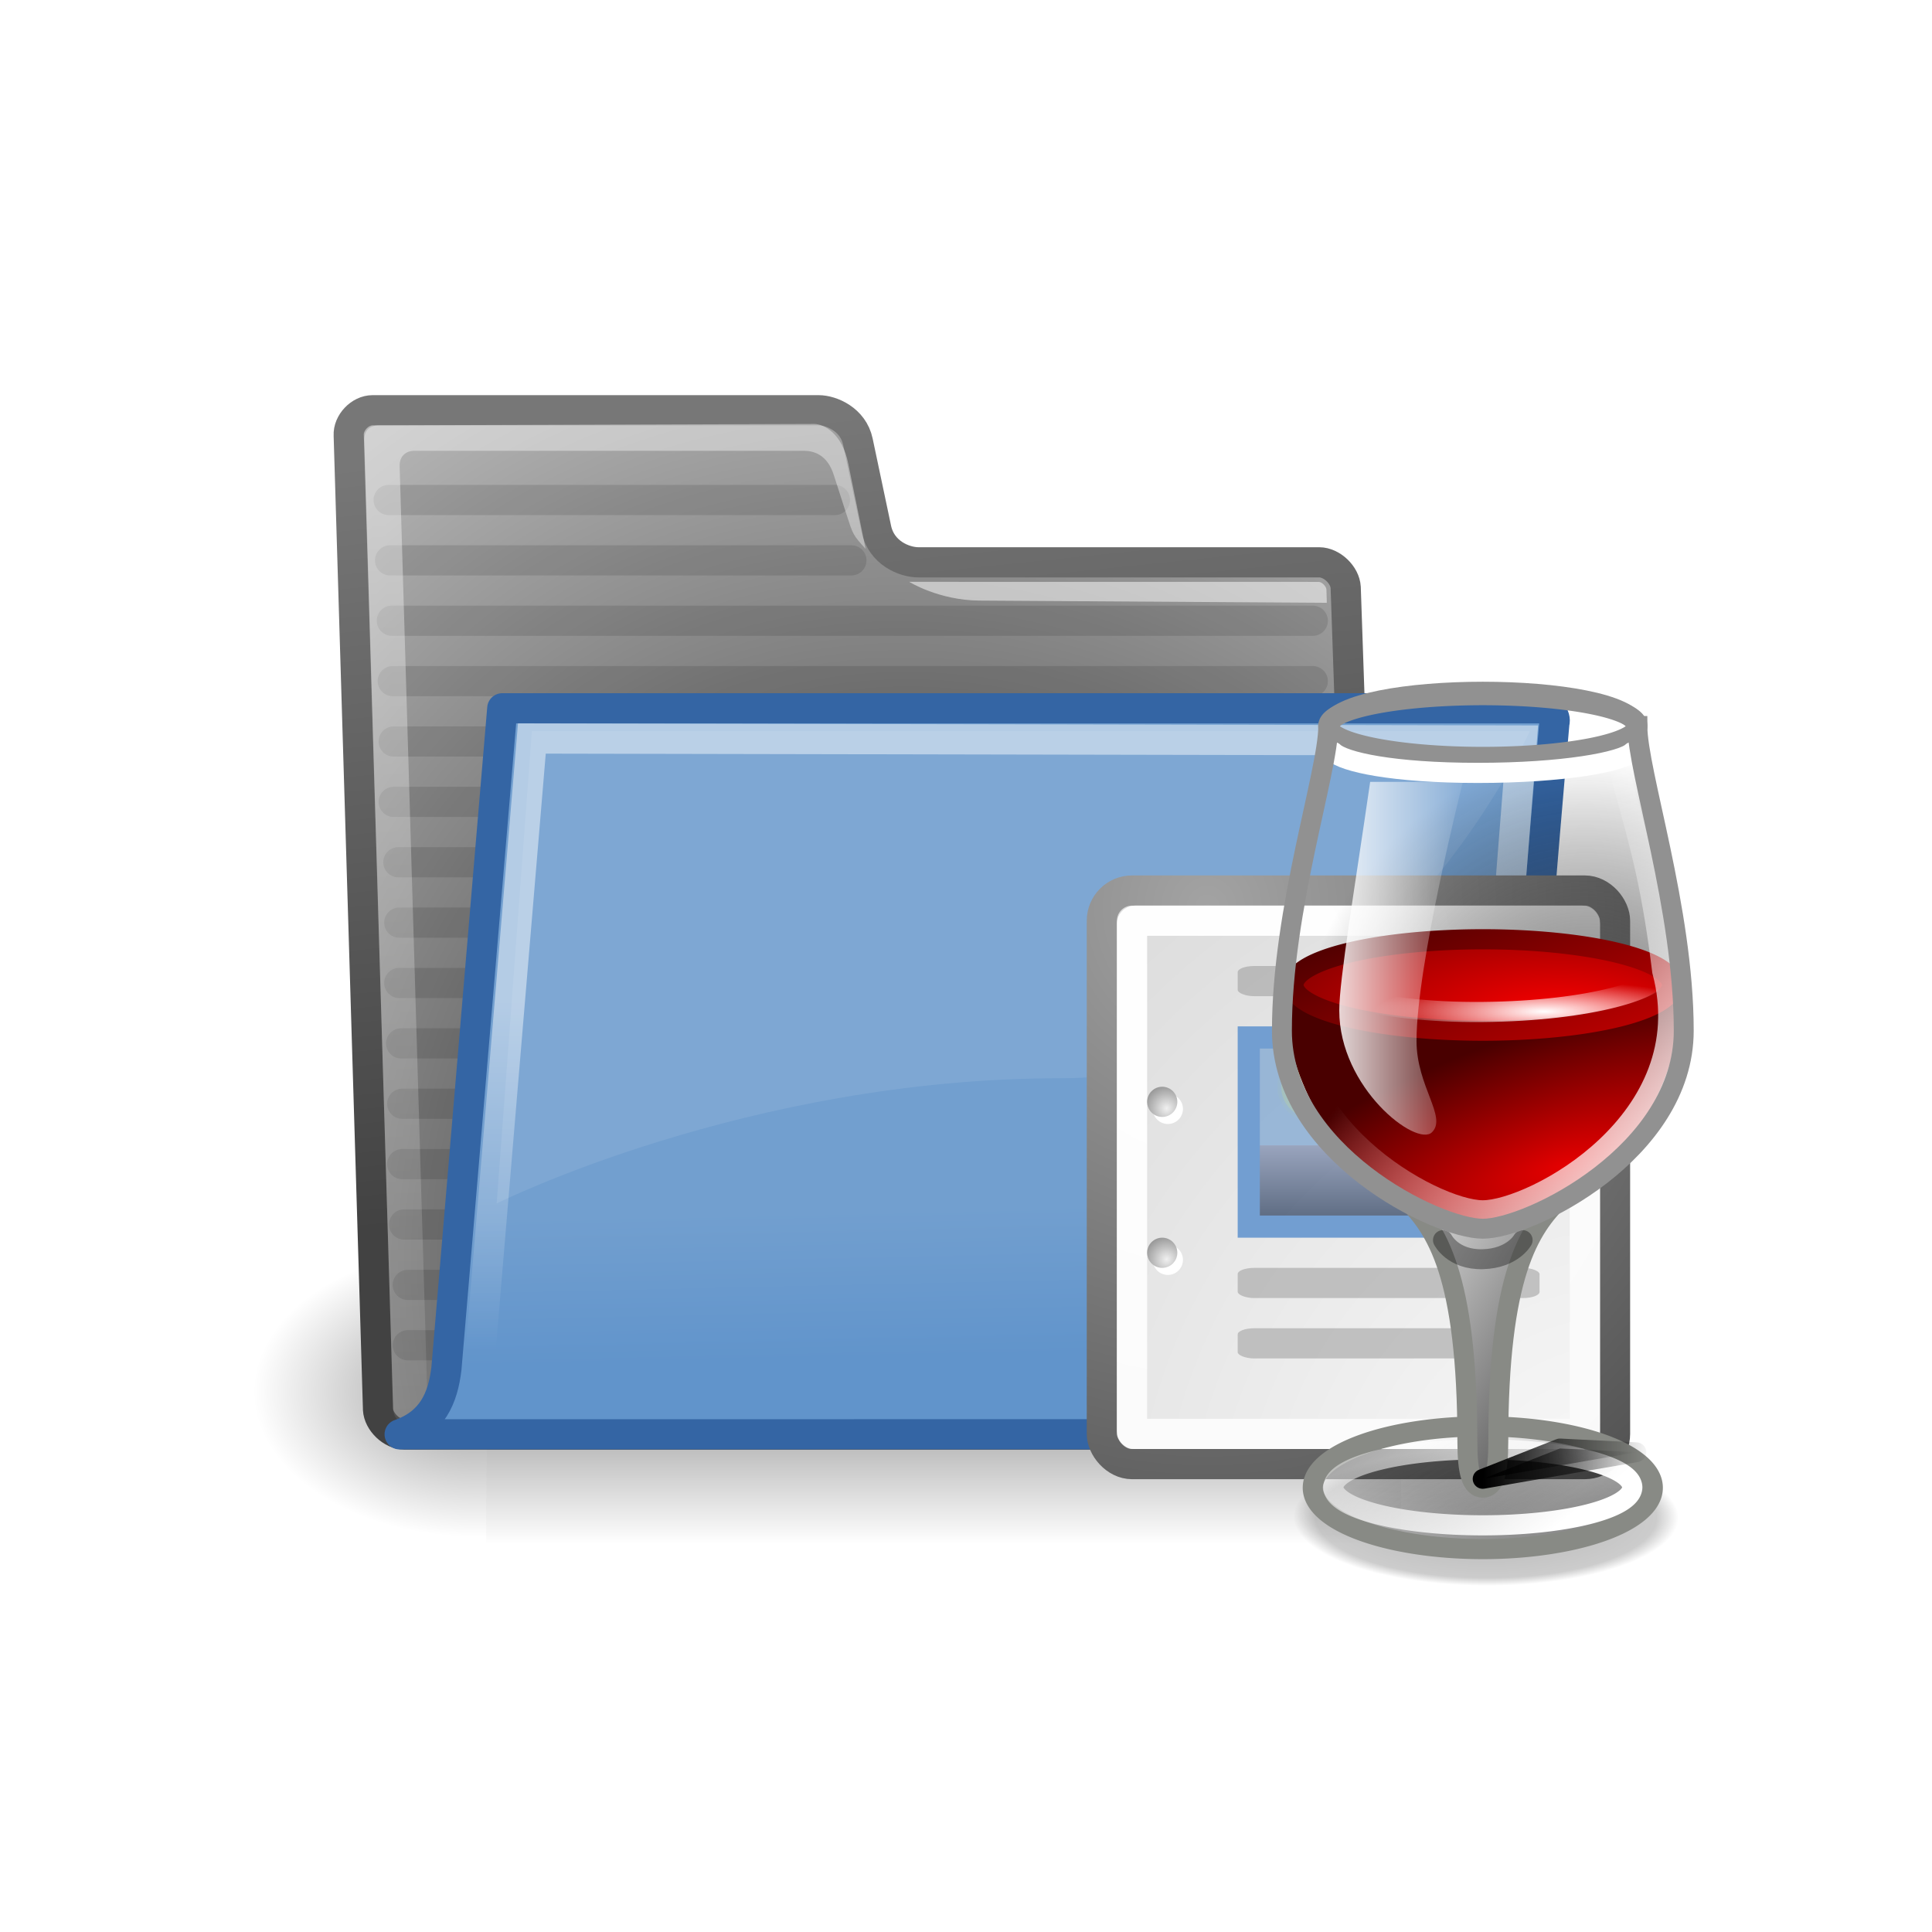 <?xml version="1.0" encoding="UTF-8" standalone="no"?>
<!-- Created with Inkscape (http://www.inkscape.org/) -->
<svg id="svg2" xmlns:rdf="http://www.w3.org/1999/02/22-rdf-syntax-ns#" xmlns="http://www.w3.org/2000/svg" height="64" width="64" version="1.1" xmlns:cc="http://creativecommons.org/ns#" xmlns:xlink="http://www.w3.org/1999/xlink" xmlns:dc="http://purl.org/dc/elements/1.1/">
 <defs id="defs4">
  <linearGradient id="linearGradient5060">
   <stop id="stop5062" stop-color="#000" offset="0"/>
   <stop id="stop5064" stop-color="#000" stop-opacity="0" offset="1"/>
  </linearGradient>
  <radialGradient id="radialGradient3358" gradientUnits="userSpaceOnUse" cy="64.568" cx="20.892" gradientTransform="matrix(0.14,0,0,0.14,35.722,27.674)" r="5.257">
   <stop id="stop15573" stop-color="#F0F0F0" offset="0"/>
   <stop id="stop15575" stop-color="#9a9a9a" offset="1"/>
  </radialGradient>
  <radialGradient id="radialGradient3361" gradientUnits="userSpaceOnUse" cy="114.57" cx="20.892" gradientTransform="matrix(0.14,0,0,0.14,35.722,25.675)" r="5.256">
   <stop id="stop15566" stop-color="#F0F0F0" offset="0"/>
   <stop id="stop15568" stop-color="#9a9a9a" offset="1"/>
  </radialGradient>
  <radialGradient id="radialGradient3366" gradientUnits="userSpaceOnUse" cy="7.268" cx="8.144" gradientTransform="matrix(0.62,0,0,0.665,34.737,27.965)" r="38.159">
   <stop id="stop15664" stop-color="#FFF" offset="0"/>
   <stop id="stop15666" stop-color="#f8f8f8" offset="1"/>
  </radialGradient>
  <radialGradient id="radialGradient3385" gradientUnits="userSpaceOnUse" cy="35.737" cx="33.967" gradientTransform="matrix(0.633,0,0,0.687,32.145,27.094)" r="86.708">
   <stop id="stop260" stop-color="#fafafa" offset="0"/>
   <stop id="stop261" stop-color="#BBB" offset="1"/>
  </radialGradient>
  <radialGradient id="radialGradient3387" gradientUnits="userSpaceOnUse" cy="3.756" cx="8.824" gradientTransform="matrix(0.639,0,0,0.681,34.357,27.521)" r="37.752">
   <stop id="stop270" stop-color="#a3a3a3" offset="0"/>
   <stop id="stop271" stop-color="#4c4c4c" offset="1"/>
  </radialGradient>
  <linearGradient id="linearGradient3407" y2="46.689" gradientUnits="userSpaceOnUse" x2="12.854" gradientTransform="matrix(1.317,0,0,0.816,7.12,6.682)" y1="32.567" x1="13.036">
   <stop id="stop320" stop-color="#FFF" offset="0"/>
   <stop id="stop321" stop-color="#FFF" stop-opacity="0" offset="1"/>
  </linearGradient>
  <linearGradient id="linearGradient3410" y2="32.05" gradientUnits="userSpaceOnUse" x2="22.065" gradientTransform="translate(8,8)" y1="36.988" x1="22.176">
   <stop id="stop9768" stop-color="#6194cb" offset="0"/>
   <stop id="stop9770" stop-color="#729fcf" offset="1"/>
  </linearGradient>
  <linearGradient id="linearGradient3415" y2="66.834" gradientUnits="userSpaceOnUse" x2="9.898" gradientTransform="matrix(1.517,0,0,0.709,7.12,6.682)" y1="13.773" x1="6.23">
   <stop id="stop3984" stop-color="#FFF" stop-opacity="0.876" offset="0"/>
   <stop id="stop3985" stop-color="#fffffe" stop-opacity="0" offset="1"/>
  </linearGradient>
  <radialGradient id="radialGradient3433" gradientUnits="userSpaceOnUse" cy="37.518" cx="20.706" gradientTransform="matrix(1.055,-0.027,0.178,1.191,4.428,0.875)" r="30.905">
   <stop id="stop1790" stop-color="#202020" offset="0"/>
   <stop id="stop1791" stop-color="#b9b9b9" offset="1"/>
  </radialGradient>
  <linearGradient id="linearGradient3435" y2="6.18" gradientUnits="userSpaceOnUse" x2="15.515" gradientTransform="translate(8,8)" y1="31.368" x1="18.113">
   <stop id="stop3098" stop-color="#424242" offset="0"/>
   <stop id="stop3100" stop-color="#777" offset="1"/>
  </linearGradient>
  <radialGradient id="radialGradient3449" xlink:href="#linearGradient5060" gradientUnits="userSpaceOnUse" cy="486.65" cx="605.71" gradientTransform="matrix(-0.063,0,0,0.041,53.935,26.155)" r="117.14"/>
  <radialGradient id="radialGradient3452" xlink:href="#linearGradient5060" gradientUnits="userSpaceOnUse" cy="486.65" cx="605.71" gradientTransform="matrix(0.063,0,0,0.041,8.587,26.155)" r="117.14"/>
  <linearGradient id="linearGradient3455" y2="609.51" gradientUnits="userSpaceOnUse" x2="302.86" gradientTransform="matrix(0.063,0,0,0.041,8.575,26.155)" y1="366.65" x1="302.86">
   <stop id="stop5050" stop-color="#000" stop-opacity="0" offset="0"/>
   <stop id="stop5056" stop-color="#000" offset="0.5"/>
   <stop id="stop5052" stop-color="#000" stop-opacity="0" offset="1"/>
  </linearGradient>
  <linearGradient id="linearGradient3474" y2="7.109" gradientUnits="userSpaceOnUse" x2="21.933" gradientTransform="matrix(0.29,0,0,-0.197,39.531,42.307)" y1="24.627" x1="21.933">
   <stop id="stop7650" stop-color="#8595bc" offset="0"/>
   <stop id="stop7652" stop-color="#041a3b" offset="1"/>
  </linearGradient>
  <linearGradient id="linearGradient3078" y2="7.109" gradientUnits="userSpaceOnUse" x2="21.933" gradientTransform="matrix(0.225,0,0,-0.131,194.92,49.701)" y1="24.627" x1="21.933">
   <stop id="stop7650-5" stop-color="#8595bc" offset="0"/>
   <stop id="stop7652-9" stop-color="#041a3b" offset="1"/>
  </linearGradient>
  <radialGradient id="radialGradient3082" gradientUnits="userSpaceOnUse" cy="7.268" cx="8.144" gradientTransform="matrix(0.62,0,0,0.665,191.688,35.962)" r="38.159">
   <stop id="stop15664-4" stop-color="#FFF" offset="0"/>
   <stop id="stop15666-1" stop-color="#f8f8f8" offset="1"/>
  </radialGradient>
  <radialGradient id="radialGradient3085" gradientUnits="userSpaceOnUse" cy="35.737" cx="33.967" gradientTransform="matrix(0.633,0,0,0.687,189.096,35.091)" r="86.708">
   <stop id="stop260-2" stop-color="#fafafa" offset="0"/>
   <stop id="stop261-1" stop-color="#BBB" offset="1"/>
  </radialGradient>
  <radialGradient id="radialGradient3087" gradientUnits="userSpaceOnUse" cy="3.756" cx="8.824" gradientTransform="matrix(0.639,0,0,0.681,191.308,35.517)" r="37.752">
   <stop id="stop270-8" stop-color="#a3a3a3" offset="0"/>
   <stop id="stop271-5" stop-color="#4c4c4c" offset="1"/>
  </radialGradient>
  <linearGradient id="linearGradient3091" y2="46.689" gradientUnits="userSpaceOnUse" x2="12.854" gradientTransform="matrix(0.862,0,0,0.517,176.12,24.227)" y1="32.567" x1="13.036">
   <stop id="stop320-5" stop-color="#FFF" offset="0"/>
   <stop id="stop321-9" stop-color="#FFF" stop-opacity="0" offset="1"/>
  </linearGradient>
  <linearGradient id="linearGradient3094" y2="32.05" gradientUnits="userSpaceOnUse" x2="22.065" gradientTransform="matrix(0.672,0,0,0.666,176.287,24.204)" y1="36.988" x1="22.176">
   <stop id="stop9768-3" stop-color="#6194cb" offset="0"/>
   <stop id="stop9770-1" stop-color="#729fcf" offset="1"/>
  </linearGradient>
  <linearGradient id="linearGradient3109" y2="66.834" gradientUnits="userSpaceOnUse" x2="9.898" gradientTransform="matrix(0.985,0,0,0.473,175.787,23.086)" y1="13.773" x1="6.23">
   <stop id="stop3984-4" stop-color="#FFF" stop-opacity="0.876" offset="0"/>
   <stop id="stop3985-7" stop-color="#fffffe" stop-opacity="0" offset="1"/>
  </linearGradient>
  <radialGradient id="radialGradient3112" gradientUnits="userSpaceOnUse" cy="37.518" cx="20.706" gradientTransform="matrix(0.699,-0.019,0.118,0.807,173.78,18.88)" r="30.905">
   <stop id="stop1790-0" stop-color="#202020" offset="0"/>
   <stop id="stop1791-3" stop-color="#b9b9b9" offset="1"/>
  </radialGradient>
  <linearGradient id="linearGradient3114" y2="6.18" gradientUnits="userSpaceOnUse" x2="15.515" gradientTransform="matrix(0.663,0,0,0.678,176.147,23.71)" y1="31.368" x1="18.113">
   <stop id="stop3098-4" stop-color="#424242" offset="0"/>
   <stop id="stop3100-4" stop-color="#777" offset="1"/>
  </linearGradient>
  <radialGradient id="radialGradient3118" xlink:href="#linearGradient5060" gradientUnits="userSpaceOnUse" cy="486.65" cx="605.71" gradientTransform="matrix(-0.04,0,0,0.025,205.905,37.544)" r="117.14"/>
  <radialGradient id="radialGradient3121" xlink:href="#linearGradient5060" gradientUnits="userSpaceOnUse" cy="486.65" cx="605.71" gradientTransform="matrix(0.04,0,0,0.025,176.972,37.544)" r="117.14"/>
  <linearGradient id="linearGradient3124" y2="609.51" gradientUnits="userSpaceOnUse" x2="302.86" gradientTransform="matrix(0.04,0,0,0.025,176.965,37.544)" y1="366.65" x1="302.86">
   <stop id="stop5050-1" stop-color="#000" stop-opacity="0" offset="0"/>
   <stop id="stop5056-5" stop-color="#000" offset="0.5"/>
   <stop id="stop5052-9" stop-color="#000" stop-opacity="0" offset="1"/>
  </linearGradient>
  <linearGradient id="linearGradient3933">
   <stop id="stop3935" stop-color="#000" stop-opacity="0.302" offset="0"/>
   <stop id="stop3941" stop-color="#000" stop-opacity="0.2" offset="0.885"/>
   <stop id="stop3937" stop-color="#000" stop-opacity="0" offset="1"/>
  </linearGradient>
  <filter id="filter3391" height="1.336" width="1.134" color-interpolation-filters="sRGB" y="-0.168" x="-0.067">
   <feGaussianBlur id="feGaussianBlur3393" stdDeviation="0.14"/>
  </filter>
  <linearGradient id="linearGradient3198">
   <stop id="stop3200" stop-color="#FFF" offset="0"/>
   <stop id="stop3202" stop-color="#FFF" stop-opacity="0" offset="1"/>
  </linearGradient>
  <filter id="filter3391-9" height="1.336" width="1.134" color-interpolation-filters="sRGB" y="-0.168" x="-0.067">
   <feGaussianBlur id="feGaussianBlur3393-0" stdDeviation="0.14"/>
  </filter>
  <linearGradient id="linearGradient3052" y2="25.5" gradientUnits="userSpaceOnUse" x2="20.5" gradientTransform="translate(-8,15.968)" y1="27.5" x1="16">
   <stop id="stop3375" stop-color="#000" offset="0"/>
   <stop id="stop3377" stop-color="#373737" stop-opacity="0" offset="1"/>
  </linearGradient>
  <linearGradient id="linearGradient3054" y2="27" gradientUnits="userSpaceOnUse" x2="21.5" gradientTransform="translate(-8,15.968)" y1="27" x1="16">
   <stop id="stop3444" stop-color="#000" offset="0"/>
   <stop id="stop3446" stop-color="#000" stop-opacity="0" offset="1"/>
  </linearGradient>
  <radialGradient id="radialGradient3319" gradientUnits="userSpaceOnUse" cy="14.19" cx="18" gradientTransform="matrix(0.517,0,0,0.094,295.72,44.847)" r="5.505">
   <stop id="stop3454-5" stop-color="#FFF" offset="0"/>
   <stop id="stop3456-4" stop-color="#FFF" stop-opacity="0" offset="1"/>
  </radialGradient>
  <linearGradient id="linearGradient3324" y2="18.312" xlink:href="#linearGradient3198" gradientUnits="userSpaceOnUse" x2="23" gradientTransform="matrix(0.517,0,0,0.51,292.032,35.706)" y1="18.312" x1="17.605"/>
  <linearGradient id="linearGradient3327" y2="19" xlink:href="#linearGradient3198" gradientUnits="userSpaceOnUse" x2="22" gradientTransform="matrix(0.515,0,0,0.514,291.666,36.072)" y1="25.27" x1="30.376"/>
  <radialGradient id="radialGradient3330" gradientUnits="userSpaceOnUse" cy="13.192" cx="25.017" gradientTransform="matrix(0.641,0,0,0.233,289.259,43.173)" r="9.751">
   <stop id="stop3173-2" stop-color="#fd0000" offset="0"/>
   <stop id="stop3175-4" stop-color="#6a0000" offset="1"/>
  </radialGradient>
  <linearGradient id="linearGradient3332" y2="7.135" gradientUnits="userSpaceOnUse" x2="22.036" gradientTransform="matrix(0.641,0,0,0.47,289.259,40.563)" y1="15.984" x1="27.217">
   <stop id="stop4404-2" stop-color="#e80000" offset="0"/>
   <stop id="stop4406-1" stop-color="#490000" offset="1"/>
  </linearGradient>
  <radialGradient id="radialGradient3335" gradientUnits="userSpaceOnUse" cy="26.577" cx="26.625" gradientTransform="matrix(0.491,-0.161,0.059,0.176,290.715,48.376)" r="12.5">
   <stop id="stop3191-6" stop-color="#e40000" offset="0"/>
   <stop id="stop3193-5" stop-color="#490000" offset="1"/>
  </radialGradient>
  <linearGradient id="linearGradient3338" y2="27" gradientUnits="userSpaceOnUse" x2="19" gradientTransform="matrix(0.517,0,0,0.51,291.589,36.046)" y1="33" x1="29">
   <stop id="stop3222-8" stop-color="#373737" offset="0"/>
   <stop id="stop3224-5" stop-color="#FFF" offset="1"/>
  </linearGradient>
  <linearGradient id="linearGradient3341" y2="5.035" xlink:href="#linearGradient3198" gradientUnits="userSpaceOnUse" x2="17.799" gradientTransform="matrix(0.704,0,0,0.463,287.803,49.412)" y1="12.038" x1="25.269"/>
  <linearGradient id="linearGradient3344" y2="9.277" gradientUnits="userSpaceOnUse" x2="21.44" gradientTransform="matrix(0.637,0,0,0.514,289.344,48.841)" y1="14.243" x1="27.681">
   <stop id="stop3230-47" stop-color="#373737" offset="0"/>
   <stop id="stop3232-9" stop-color="#cfcfcf" stop-opacity="0.678" offset="1"/>
  </linearGradient>
  <radialGradient id="radialGradient3347" gradientUnits="userSpaceOnUse" cy="22.614" cx="27.5" gradientTransform="matrix(0.796,-0.039,0.05,0.979,282.809,27.217)" r="6.5">
   <stop id="stop3348-2" stop-color="#737373" offset="0"/>
   <stop id="stop3350-2" stop-color="#000" stop-opacity="0" offset="1"/>
  </radialGradient>
  <radialGradient id="radialGradient3350" gradientUnits="userSpaceOnUse" cy="33.188" cx="37.375" gradientTransform="matrix(0.21,0,0,0.052,295.8,45.307)" r="14.625">
   <stop id="stop4335-63" stop-color="#000" offset="0"/>
   <stop id="stop4337-0" stop-color="#000" stop-opacity="0" offset="1"/>
  </radialGradient>
  <radialGradient id="radialGradient3115" gradientUnits="userSpaceOnUse" cy="14.19" cx="18" gradientTransform="matrix(1.034,0,0,0.187,175.44,33.693)" r="5.505">
   <stop id="stop3454-4" stop-color="#FFF" offset="0"/>
   <stop id="stop3456-9" stop-color="#FFF" stop-opacity="0" offset="1"/>
  </radialGradient>
  <linearGradient id="linearGradient3120" y2="18.312" xlink:href="#linearGradient3198" gradientUnits="userSpaceOnUse" x2="23" gradientTransform="matrix(1.034,0,0,1.02,168.063,15.412)" y1="18.312" x1="17.605"/>
  <linearGradient id="linearGradient3123" y2="19" xlink:href="#linearGradient3198" gradientUnits="userSpaceOnUse" x2="22" gradientTransform="matrix(1.029,0,0,1.029,167.332,16.143)" y1="25.27" x1="30.376"/>
  <radialGradient id="radialGradient3126" gradientUnits="userSpaceOnUse" cy="13.192" cx="25.017" gradientTransform="matrix(1.282,0,0,0.465,162.518,30.346)" r="9.751">
   <stop id="stop3173-5" stop-color="#fd0000" offset="0"/>
   <stop id="stop3175-8" stop-color="#6a0000" offset="1"/>
  </radialGradient>
  <linearGradient id="linearGradient3128" y2="7.135" gradientUnits="userSpaceOnUse" x2="22.036" gradientTransform="matrix(1.282,0,0,0.94,162.518,25.125)" y1="15.984" x1="27.217">
   <stop id="stop4404-1" stop-color="#e80000" offset="0"/>
   <stop id="stop4406-5" stop-color="#490000" offset="1"/>
  </linearGradient>
  <radialGradient id="radialGradient3132" gradientUnits="userSpaceOnUse" cy="26.577" cx="26.625" gradientTransform="matrix(0.981,-0.322,0.119,0.352,165.431,40.753)" r="12.5">
   <stop id="stop3191-9" stop-color="#e40000" offset="0"/>
   <stop id="stop3193-7" stop-color="#490000" offset="1"/>
  </radialGradient>
  <linearGradient id="linearGradient3135" y2="27" gradientUnits="userSpaceOnUse" x2="19" gradientTransform="matrix(1.034,0,0,1.02,167.179,16.091)" y1="33" x1="29">
   <stop id="stop3222-6" stop-color="#373737" offset="0"/>
   <stop id="stop3224-3" stop-color="#FFF" offset="1"/>
  </linearGradient>
  <linearGradient id="linearGradient3138" y2="5.035" xlink:href="#linearGradient3198" gradientUnits="userSpaceOnUse" x2="17.799" gradientTransform="matrix(1.282,0,0,0.94,162.518,42.162)" y1="12.038" x1="25.269"/>
  <linearGradient id="linearGradient3141" y2="9.277" gradientUnits="userSpaceOnUse" x2="21.44" gradientTransform="matrix(1.274,0,0,1.029,162.687,41.182)" y1="14.243" x1="27.681">
   <stop id="stop3230-4" stop-color="#373737" offset="0"/>
   <stop id="stop3232-6" stop-color="#cfcfcf" stop-opacity="0.678" offset="1"/>
  </linearGradient>
  <radialGradient id="radialGradient3144" gradientUnits="userSpaceOnUse" cy="22.614" cx="27.5" gradientTransform="matrix(1.591,-0.078,0.099,1.958,149.618,-1.567)" r="6.5">
   <stop id="stop3348-7" stop-color="#737373" offset="0"/>
   <stop id="stop3350-0" stop-color="#000" stop-opacity="0" offset="1"/>
  </radialGradient>
  <radialGradient id="radialGradient3148" gradientUnits="userSpaceOnUse" cy="33.188" cx="37.375" gradientTransform="matrix(0.421,0,0,0.104,175.6,34.613)" r="14.625">
   <stop id="stop4335-6" stop-color="#000" offset="0"/>
   <stop id="stop4337-5" stop-color="#000" stop-opacity="0" offset="1"/>
  </radialGradient>
  <radialGradient id="radialGradient3926" gradientUnits="userSpaceOnUse" cy="14.19" cx="18" gradientTransform="matrix(1.551,0,0,0.281,7.16,22.54)" r="5.505">
   <stop id="stop3454" stop-color="#FFF" offset="0"/>
   <stop id="stop3456" stop-color="#FFF" stop-opacity="0" offset="1"/>
  </radialGradient>
  <linearGradient id="linearGradient3930" y2="18.312" xlink:href="#linearGradient3198" gradientUnits="userSpaceOnUse" x2="23" gradientTransform="matrix(1.551,0,0,1.529,-3.905,-4.882)" y1="18.312" x1="17.605"/>
  <linearGradient id="linearGradient3934" y2="19" xlink:href="#linearGradient3198" gradientUnits="userSpaceOnUse" x2="22" gradientTransform="matrix(1.544,0,0,1.543,-5.003,-3.785)" y1="25.27" x1="30.376"/>
  <radialGradient id="radialGradient3937" gradientUnits="userSpaceOnUse" cy="13.192" cx="25.017" gradientTransform="matrix(1.923,0,0,0.698,-12.224,17.519)" r="9.751">
   <stop id="stop3173" stop-color="#fd0000" offset="0"/>
   <stop id="stop3175" stop-color="#6a0000" offset="1"/>
  </radialGradient>
  <linearGradient id="linearGradient3939" y2="7.135" gradientUnits="userSpaceOnUse" x2="22.036" gradientTransform="matrix(1.923,0,0,1.41,-12.224,9.688)" y1="15.984" x1="27.217">
   <stop id="stop4404" stop-color="#e80000" offset="0"/>
   <stop id="stop4406" stop-color="#490000" offset="1"/>
  </linearGradient>
  <radialGradient id="radialGradient3942" gradientUnits="userSpaceOnUse" cy="26.577" cx="26.625" gradientTransform="matrix(1.472,-0.484,0.178,0.528,-7.854,33.129)" r="12.5">
   <stop id="stop3191" stop-color="#e40000" offset="0"/>
   <stop id="stop3193" stop-color="#490000" offset="1"/>
  </radialGradient>
  <linearGradient id="linearGradient3945" y2="27" gradientUnits="userSpaceOnUse" x2="19" gradientTransform="matrix(1.551,0,0,1.529,-5.232,-3.863)" y1="33" x1="29">
   <stop id="stop3222" stop-color="#373737" offset="0"/>
   <stop id="stop3224" stop-color="#FFF" offset="1"/>
  </linearGradient>
  <linearGradient id="linearGradient3948" y2="5.035" xlink:href="#linearGradient3198" gradientUnits="userSpaceOnUse" x2="17.799" gradientTransform="matrix(1.923,0,0,1.41,-12.224,34.901)" y1="12.038" x1="25.269"/>
  <linearGradient id="linearGradient3951" y2="9.277" gradientUnits="userSpaceOnUse" x2="21.44" gradientTransform="matrix(1.923,0,0,1.41,-12.224,34.922)" y1="19.122" x1="29.455">
   <stop id="stop3230" stop-color="#373737" offset="0"/>
   <stop id="stop3232" stop-color="#373737" stop-opacity="0" offset="1"/>
  </linearGradient>
  <radialGradient id="radialGradient3955" gradientUnits="userSpaceOnUse" cy="22.614" cx="27.5" gradientTransform="matrix(2.387,-0.118,0.149,2.937,-31.573,-30.35)" r="6.5">
   <stop id="stop3348" stop-color="#737373" offset="0"/>
   <stop id="stop3350" stop-color="#000" stop-opacity="0" offset="1"/>
  </radialGradient>
  <radialGradient id="radialGradient3958" xlink:href="#linearGradient3933" gradientUnits="userSpaceOnUse" cy="55.076" cx="31.071" gradientTransform="matrix(1.13,0.003,-0.001,0.402,-2.892,29.674)" r="8.553"/>
  <radialGradient id="radialGradient3961" gradientUnits="userSpaceOnUse" cy="33.188" cx="37.375" gradientTransform="matrix(0.631,0,0,0.156,7.399,23.92)" r="14.625">
   <stop id="stop4335" stop-color="#000" offset="0"/>
   <stop id="stop4337" stop-color="#000" stop-opacity="0" offset="1"/>
  </radialGradient>
  <radialGradient id="radialGradient3965" xlink:href="#linearGradient3933" gradientUnits="userSpaceOnUse" cy="55.076" cx="31.071" gradientTransform="matrix(0.767,0.002,-7.0830713e-4,0.273,168.202,38.465)" r="8.553"/>
 </defs>
 <rect id="icon:48-32" height="48" width="48" y="8" x="8" fill="none"/>
 <g id="g3491">
  <rect id="rect6709" opacity="0.402" style="color:#000000;" fill-rule="nonzero" height="9.982" width="30.308" y="41.225" x="16.107" fill="url(#linearGradient3455)"/>
  <path id="path6711" opacity="0.402" style="color:#000000;" d="m46.415,41.225v9.982c3.232,0.019,7.814-2.236,7.814-4.991,0-2.755-3.607-4.99-7.814-4.99z" fill-rule="nonzero" fill="url(#radialGradient3452)"/>
  <path id="path6713" opacity="0.402" style="color:#000000;" d="m16.107,41.225v9.982c-3.232,0.019-7.814-2.236-7.814-4.991,0-2.755,3.607-4.99,7.814-4.99z" fill-rule="nonzero" fill="url(#radialGradient3449)"/>
  <path id="path216" stroke-linejoin="round" style="stroke-dasharray:none;" d="m12.522,46.687c0.022,0.416,0.46,0.833,0.876,0.833h31.327c0.416,0,0.811-0.416,0.789-0.833l-0.936-27.226c-0.022-0.416-0.46-0.833-0.876-0.833h-13.271c-0.485,0-1.234-0.316-1.402-1.107l-0.611-2.893c-0.155-0.736-0.882-1.038-1.298-1.038h-14.779c-0.416,0-0.811,0.416-0.789,0.833l0.971,32.264z" fill-rule="nonzero" stroke="url(#linearGradient3435)" stroke-linecap="round" stroke-miterlimit="4" stroke-width="1" fill="url(#radialGradient3433)"/>
  <path id="path9788" opacity="0.114" stroke-linejoin="round" style="color:#000000;stroke-dasharray:none;" d="m13.227,30.563,30.266,0" fill-rule="nonzero" stroke-dashoffset="0" stroke="#000" stroke-linecap="round" stroke-miterlimit="4" stroke-width="1" fill="#729fcf"/>
  <path id="path9784" opacity="0.114" stroke-linejoin="round" style="color:#000000;stroke-dasharray:none;" d="m13.042,26.563,30.447,0" fill-rule="nonzero" stroke-dashoffset="0" stroke="#000" stroke-linecap="round" stroke-miterlimit="4" stroke-width="1" fill="#729fcf"/>
  <path id="path9778" opacity="0.114" stroke-linejoin="round" style="color:#000000;stroke-dasharray:none;" d="m12.981,20.563,30.507,0" fill-rule="nonzero" stroke-dashoffset="0" stroke="#000" stroke-linecap="round" stroke-miterlimit="4" stroke-width="1" fill="#729fcf"/>
  <path id="path9798" opacity="0.114" stroke-linejoin="round" style="color:#000000;stroke-dasharray:none;" d="m13.386,40.563,30.109,0" fill-rule="nonzero" stroke-dashoffset="0" stroke="#000" stroke-linecap="round" stroke-miterlimit="4" stroke-width="1" fill="#729fcf"/>
  <path id="path9800" opacity="0.114" stroke-linejoin="round" style="color:#000000;stroke-dasharray:none;" d="m13.509,42.563,29.988,0" fill-rule="nonzero" stroke-dashoffset="0" stroke="#000" stroke-linecap="round" stroke-miterlimit="4" stroke-width="1" fill="#729fcf"/>
  <path id="path9782" opacity="0.114" stroke-linejoin="round" style="color:#000000;stroke-dasharray:none;" d="m13.042,24.563,30.447,0" fill-rule="nonzero" stroke-dashoffset="0" stroke="#000" stroke-linecap="round" stroke-miterlimit="4" stroke-width="1" fill="#729fcf"/>
  <path id="path9780" opacity="0.114" stroke-linejoin="round" style="color:#000000;stroke-dasharray:none;" d="m13.011,22.563,30.477,0" fill-rule="nonzero" stroke-dashoffset="0" stroke="#000" stroke-linecap="round" stroke-miterlimit="4" stroke-width="1" fill="#729fcf"/>
  <path id="path9776" opacity="0.114" stroke-linejoin="round" style="color:#000000;stroke-dasharray:none;" d="m12.922,18.563,15.281,0" fill-rule="nonzero" stroke-dashoffset="0" stroke="#000" stroke-linecap="round" stroke-miterlimit="4" stroke-width="1" fill="#729fcf"/>
  <path id="path9774" opacity="0.114" stroke-linejoin="round" style="color:#000000;stroke-dasharray:none;" d="m12.874,16.563,14.784,0" fill-rule="nonzero" stroke-dashoffset="0" stroke="#000" stroke-linecap="round" stroke-miterlimit="4" stroke-width="1" fill="#729fcf"/>
  <path id="path9794" opacity="0.114" stroke-linejoin="round" style="color:#000000;stroke-dasharray:none;" d="m13.325,36.563,30.169,0" fill-rule="nonzero" stroke-dashoffset="0" stroke="#000" stroke-linecap="round" stroke-miterlimit="4" stroke-width="1" fill="#729fcf"/>
  <path id="path9792" opacity="0.114" stroke-linejoin="round" style="color:#000000;stroke-dasharray:none;" d="m13.288,34.563,30.205,0" fill-rule="nonzero" stroke-dashoffset="0" stroke="#000" stroke-linecap="round" stroke-miterlimit="4" stroke-width="1" fill="#729fcf"/>
  <path id="path9790" opacity="0.114" stroke-linejoin="round" style="color:#000000;stroke-dasharray:none;" d="m13.227,32.563,30.266,0" fill-rule="nonzero" stroke-dashoffset="0" stroke="#000" stroke-linecap="round" stroke-miterlimit="4" stroke-width="1" fill="#729fcf"/>
  <path id="path9786" opacity="0.114" stroke-linejoin="round" style="color:#000000;stroke-dasharray:none;" d="m13.196,28.563,30.296,0" fill-rule="nonzero" stroke-dashoffset="0" stroke="#000" stroke-linecap="round" stroke-miterlimit="4" stroke-width="1" fill="#729fcf"/>
  <path id="path9796" opacity="0.114" stroke-linejoin="round" style="color:#000000;stroke-dasharray:none;" d="m13.325,38.563,30.169,0" fill-rule="nonzero" stroke-dashoffset="0" stroke="#000" stroke-linecap="round" stroke-miterlimit="4" stroke-width="1" fill="#729fcf"/>
  <path id="path9802" opacity="0.114" stroke-linejoin="round" style="color:#000000;stroke-dasharray:none;" d="m13.509,44.563,29.988,0" fill-rule="nonzero" stroke-dashoffset="0" stroke="#000" stroke-linecap="round" stroke-miterlimit="4" stroke-width="1" fill="#729fcf"/>
  <path id="path219" opacity="0.451" style="color:#000000;" d="m14.068,46.864c0.016,0.312-0.181,0.52-0.499,0.416-0.317-0.104-0.536-0.312-0.552-0.624l-0.948-32.064c-0.016-0.312,0.165-0.501,0.477-0.501l14.422-0.048c0.312,0,0.932,0.3,1.133,1.322l0.573,2.816c-0.427-0.465-0.419-0.48-0.638-1.157l-0.406-1.259c-0.219-0.728-0.698-0.832-1.01-0.832h-12.888c-0.312,0-0.509,0.208-0.493,0.52l0.938,31.515-0.11-0.104z" fill-rule="nonzero" display="block" fill="url(#linearGradient3415)"/>
  <path id="path221" d="m43.94,19.533c0-0.101-0.147-0.257-0.258-0.257l-13.563-0.002s0.981,0.612,2.324,0.621l11.508,0.074c0-0.22-0.011-0.266-0.011-0.435z" fill-opacity="0.508" fill-rule="nonzero" fill="#FFF"/>
  <path id="path233" stroke-linejoin="round" style="color:#000000;stroke-dasharray:none;" d="m47.784,47.511c1.144-0.044,1.963-1.096,2.047-2.321,0.792-11.549,1.659-21.232,1.659-21.232,0.072-0.247-0.168-0.495-0.48-0.495h-34.371s-1.85,21.867-1.85,21.867c-0.115,0.982-0.466,1.805-1.55,2.184l34.545-0.003z" fill-rule="nonzero" stroke-dashoffset="0" display="block" stroke="#3465a4" stroke-linecap="butt" stroke-miterlimit="4" stroke-width="1" fill="url(#linearGradient3410)"/>
  <path id="path304" opacity="0.466" stroke-linejoin="miter" d="m17.62,24.464,32.791,0.065-1.574,20.002c-0.084,1.071-0.451,1.428-1.873,1.428-1.871,0-28.678-0.032-31.395-0.032,0.234-0.321,0.334-0.989,0.335-1.005l1.715-20.458z" stroke="url(#linearGradient3407)" stroke-linecap="round" stroke-width="1px" fill="none"/>
  <path id="path323" d="m17.62,24.223-1.167,15.643s8.296-4.148,18.666-4.148,15.555-11.495,15.555-11.495h-33.055z" fill-opacity="0.089" fill-rule="evenodd" fill="#FFF"/>
  <rect id="rect15391" stroke-linejoin="round" style="color:#000000;" fill-rule="nonzero" stroke-dashoffset="0" rx="1" ry="1" height="19" width="17" stroke="url(#radialGradient3387)" stroke-linecap="round" stroke-miterlimit="4" display="block" y="29.5" x="36.5" stroke-width="1" fill="url(#radialGradient3385)"/>
  <path id="path7644" opacity="0.665" d="m41.5,40.5,9,0,0-2.559-9,0,0,2.559z" fill-rule="nonzero" fill="url(#linearGradient3474)"/>
  <path id="path16203" opacity="0.665" d="m41.5,34.5,9,0,0,3.441-9,0,0-3.441z" fill-rule="nonzero" fill="#729fcf"/>
  <path id="path16209" opacity="0.033" d="m44.887,36.005c0,0.645-0.564,1.203-1.286,1.203-0.69,0-1.286-0.528-1.286-1.203,0-0.645,0.564-1.203,1.286-1.203,0.69,0,1.286,0.528,1.286,1.203z" fill-rule="nonzero" fill="#e8f52f"/>
  <path id="path16211" opacity="0.138" d="m44.761,36.005c0,0.587-0.502,1.085-1.16,1.085-0.627,0-1.16-0.469-1.16-1.085,0-0.587,0.502-1.085,1.16-1.085,0.627,0,1.16,0.469,1.16,1.085z" fill-rule="nonzero" fill="#ecf751"/>
  <path id="path16213" opacity="0.244" d="m44.636,36.005c0,0.528-0.47,0.968-1.035,0.968-0.564,0-1.035-0.44-1.035-0.968s0.47-0.968,1.035-0.968c0.564,0,1.035,0.44,1.035,0.968z" fill-rule="nonzero" fill="#f0f972"/>
  <path id="path16215" opacity="0.349" d="m44.51,36.005c0,0.469-0.408,0.851-0.909,0.851-0.502,0-0.909-0.381-0.909-0.851s0.408-0.851,0.909-0.851c0.502,0,0.909,0.381,0.909,0.851z" fill-rule="nonzero" fill="#f4fa95"/>
  <path id="path16217" opacity="0.454" d="m44.385,36.005c0,0.411-0.345,0.733-0.784,0.733s-0.784-0.323-0.784-0.733,0.345-0.733,0.784-0.733,0.784,0.323,0.784,0.733z" fill-rule="nonzero" fill="#f7fcb7"/>
  <path id="path16219" opacity="0.56" d="m44.26,36.005c0,0.352-0.314,0.616-0.659,0.616s-0.659-0.293-0.659-0.616,0.314-0.616,0.659-0.616,0.659,0.293,0.659,0.616z" fill-rule="nonzero" fill="#fbfddb"/>
  <path id="path16221" opacity="0.665" d="m44.134,36.005c0,0.293-0.251,0.528-0.564,0.528s-0.564-0.235-0.564-0.528,0.251-0.528,0.564-0.528,0.564,0.235,0.564,0.528z" fill-rule="nonzero" fill="#FFF"/>
  <path id="path16223" opacity="0.199" fill-rule="nonzero" d="m46.643,38.44,2.289,0,0.439,0.117-0.753,0s0.753,0.059,1.129,0.499c0.376,0.411-0.439,0.909-0.439,0.909-0.031-0.088-0.22-0.792-0.596-1.085-0.282-0.235-0.596-0.293-0.596-0.293h-1.474v-0.117-0.029z"/>
  <path id="path16225" opacity="0.199" fill-rule="nonzero" d="m48.148,38.616-1.317,0,2.446,1.291-1.129-1.291,0,0z"/>
  <path id="path16227" opacity="0.665" d="m46.643,38.469,2.289,0,0.345-0.205-0.753,0s0.69-0.117,0.784-0.851c0.094-0.733-1.066-1.555-1.066-1.555v0.029c0.031,0.176,0.345,1.408,0.125,1.878-0.094,0.411-0.376,0.499-0.376,0.499h-1.442l0.063,0.205h0.031z" fill-rule="nonzero" fill="#515151"/>
  <path id="path16229" opacity="0.665" d="m48.023,38.146-1.317,0,1.568-2.23-0.251,2.23z" fill-rule="nonzero" fill="#515151"/>
  <rect id="rect15660" stroke-linejoin="round" style="color:#000000;" display="block" stroke-dashoffset="0" rx="0.095" ry="0.096" height="17" width="15" stroke="url(#radialGradient3366)" stroke-linecap="round" stroke-miterlimit="4" y="30.5" x="37.5" stroke-width="1" fill="none"/>
  <path id="path2912" fill-rule="nonzero" fill="#FFF" d="m39.187,41.734c0,0.276-0.224,0.5-0.5,0.5-0.276,0-0.5-0.224-0.5-0.5,0-0.276,0.224-0.5,0.5-0.5s0.5,0.224,0.5,0.5z"/>
  <path id="path2914" fill-rule="nonzero" fill="#FFF" d="m39.187,36.734c0,0.276-0.224,0.5-0.5,0.5-0.276,0-0.5-0.224-0.5-0.5,0-0.276,0.224-0.5,0.5-0.5s0.5,0.224,0.5,0.5z"/>
  <path id="path15570" fill-rule="nonzero" fill="url(#radialGradient3361)" d="m39,41.5c0,0.276-0.224,0.5-0.5,0.5-0.276,0-0.5-0.224-0.5-0.5,0-0.276,0.224-0.5,0.5-0.5s0.5,0.224,0.5,0.5z"/>
  <path id="path15577" fill-rule="nonzero" fill="url(#radialGradient3358)" d="m39,36.5c0,0.276-0.224,0.5-0.5,0.5-0.276,0-0.5-0.224-0.5-0.5,0-0.276,0.224-0.5,0.5-0.5s0.5,0.224,0.5,0.5z"/>
  <rect id="rect2248" fill-opacity="0.549" rx="0.55" ry="0.206" height="1" width="10" y="32" x="41" fill="#9b9b9b"/>
  <rect id="rect3186" fill-opacity="0.549" rx="0.55" ry="0.206" height="1" width="10" y="42" x="41" fill="#9b9b9b"/>
  <rect id="rect3190" fill-opacity="0.549" rx="0.55" ry="0.206" height="1" width="9" y="44" x="41" fill="#9b9b9b"/>
  <rect id="rect8163" stroke-linejoin="miter" style="color:#000000;stroke-dasharray:none;" stroke-dashoffset="0" height="6.266" width="9.266" stroke="#729ed1" stroke-linecap="butt" stroke-miterlimit="4" y="34.367" x="41.367" stroke-width="0.734" fill="none"/>
  <g transform="matrix(0.66,0,0,0.66,28,16)" id="g3985">
    <path id="path4331" opacity="0.07" fill="url(#radialGradient3961)" d="m40.214,29.106a9.229,2.285,0,0,1,-18.458,0,9.229,2.285,0,1,1,18.458,0z"/>
    <path id="path3420" fill="url(#radialGradient3958)" d="m42.261,52a10.426,3.44,0,0,1,-20.852,0,10.426,3.44,0,1,1,20.852,0z"/>
    <path id="path3159" fill-rule="evenodd" fill="url(#radialGradient3955)" d="m39.757,12.195c-0.776-1.529-14.738-1.529-15.513,0,0,2.294-2.327,9.176-2.327,15.293,0,6.117,7.757,9.941,10.084,9.941,2.327,0,10.084-3.823,10.084-9.941s-2.327-12.999-2.327-15.293z"/>
    <path id="path2385" stroke-linejoin="round" style="stroke-dasharray:none;" d="m39.757,12.216a7.757,1.55,0,0,1,-15.513,0,7.757,1.55,0,1,1,15.513,0z" stroke="#919191" stroke-linecap="round" stroke-miterlimit="0" stroke-width="1.011" fill="none"/>
    <path id="path3157" stroke-linejoin="round" style="stroke-dasharray:none;" d="m40.532,50.429a8.532,3.079,0,0,1,-17.065,0,8.532,3.079,0,1,1,17.065,0z" stroke="#888a85" stroke-linecap="round" stroke-miterlimit="0" stroke-width="1.011" fill="url(#linearGradient3951)"/>
    <path id="path3236" stroke-linejoin="round" style="stroke-dasharray:none;" d="m39.5,50.408a7.5,1.908,0,0,1,-15,0,7.5,1.908,0,1,1,15,0z" stroke="url(#linearGradient3948)" stroke-linecap="round" stroke-miterlimit="0" stroke-width="1.011" fill="none"/>
    <path id="path3163" stroke-linejoin="miter" d="m28.122,35.9c1.551,1.529,3.103,3.823,3.103,12.235,0,1.529,0.21,2.294,0.776,2.294,0.566,0,0.776-0.765,0.776-2.294,0-8.411,1.551-10.705,3.103-12.235" fill-rule="evenodd" stroke="#888a85" stroke-linecap="round" stroke-width="1px" fill="url(#linearGradient3945)"/>
    <path id="path3179" fill-rule="evenodd" fill="url(#radialGradient3942)" d="m22,25c0,9,7.673,12.429,10,12.429s10-3.429,10-12.429"/>
    <path id="path5788" stroke-linejoin="round" style="stroke-dasharray:none;" d="m41.5,25.195a9.5,2.294,0,0,1,-19,0,9.5,2.294,0,1,1,19,0z" stroke="url(#linearGradient3939)" stroke-linecap="round" stroke-miterlimit="0" stroke-width="1.011" fill="url(#radialGradient3937)"/>
    <path id="path3196" stroke-linejoin="miter" d="m23,25.5c-1.5,6.5,6.5,11,9,11s11-4.5,9-12c-0.5-4-1-6-2-9.5" stroke="url(#linearGradient3934)" stroke-linecap="round" stroke-width="1px" fill="none"/>
    <path id="path3266" fill-rule="evenodd" fill="url(#linearGradient3930)" d="M26.346,15,31,15s-2.327,9.176-2.327,12.999c0,2.294,1.551,3.823,0.776,4.588-0.776,0.765-4.654-2.218-4.654-6.117,0-1.529,0.776-6.117,1.551-11.47z"/>
    <path id="path3358" stroke-linejoin="round" d="M39.5,13.5c-0.5,0.5-3.462,1.05-7.743,1.05-4.282,0-6.757-0.55-7.257-1.05" stroke="#FFF" stroke-linecap="round" stroke-miterlimit="0" stroke-width="1.011" fill="none"/>
    <path id="path3450" stroke-linejoin="round" d="m41,24.5c0,0.856-3.5,2-9.019,2.05-5.519,0.05-8.981-1.194-8.981-2.05" stroke="url(#radialGradient3926)" stroke-linecap="round" stroke-miterlimit="0" stroke-width="1.011" fill="none"/>
    <path id="path3395" opacity="0.35" stroke-linejoin="round" d="m30,38s0.5,1,2,0.959c1.5-0.041,2-0.959,2-0.959" stroke="#000" stroke-linecap="round" stroke-width="1px" fill="none"/>
    <path id="path3363" stroke-linejoin="round" d="m8,43.468,2.5-1,2.469,0.125-4.969,0.875z" fill-rule="evenodd" transform="matrix(1.551,0,0,1.529,19.589,-16.477)" filter="url(#filter3391)" stroke="url(#linearGradient3054)" stroke-linecap="round" stroke-width="0.649px" fill="url(#linearGradient3052)"/>
    <path id="path3354" stroke-linejoin="miter" d="m39.757,12.195c-0.776-2.294-14.738-2.294-15.513,0,0,2.294-2.327,9.176-2.327,15.293,0,6.117,7.757,9.941,10.084,9.941,2.327,0,10.084-3.823,10.084-9.941s-2.327-12.999-2.327-15.293z" stroke="#919191" stroke-linecap="round" stroke-width="1px" fill="none"/>
    
   </g>
 </g>
</svg>
